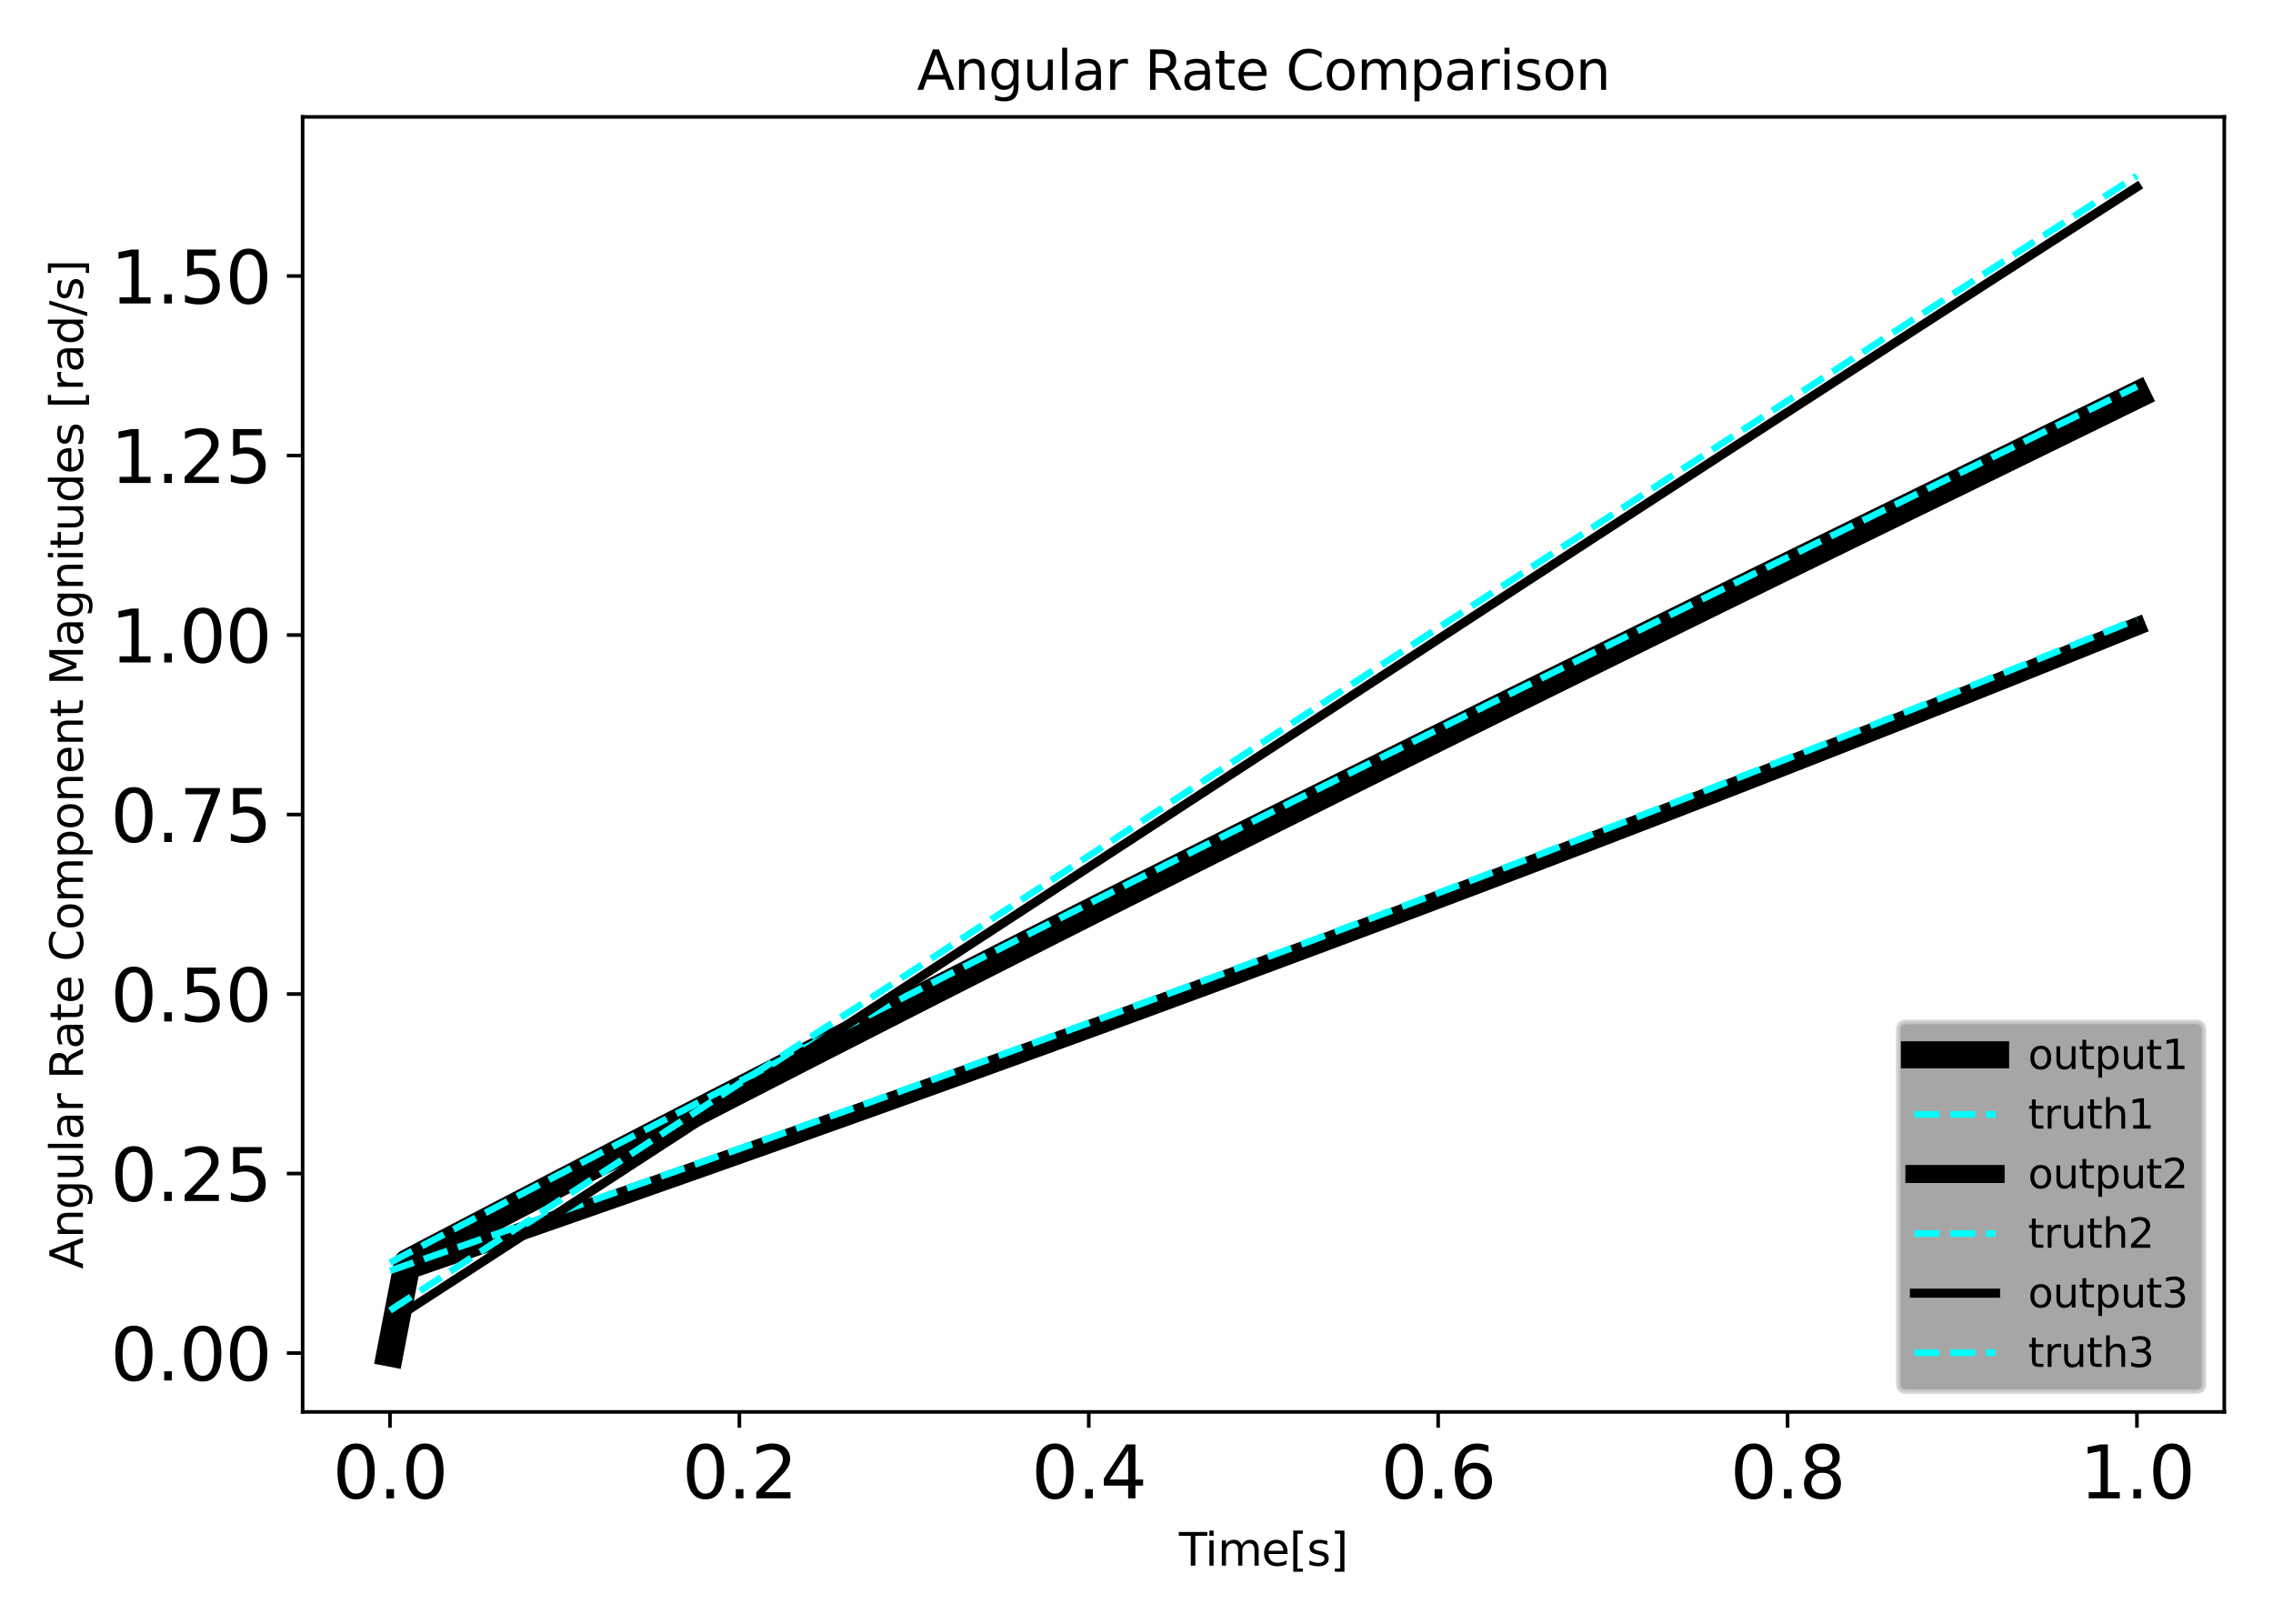 <?xml version="1.0" encoding="utf-8" standalone="no"?>
<!DOCTYPE svg PUBLIC "-//W3C//DTD SVG 1.1//EN"
  "http://www.w3.org/Graphics/SVG/1.1/DTD/svg11.dtd">
<svg xmlns:xlink="http://www.w3.org/1999/xlink" width="504pt" height="360pt" viewBox="0 0 504 360" xmlns="http://www.w3.org/2000/svg" version="1.1">
 <defs>
  <style type="text/css">*{stroke-linejoin: round; stroke-linecap: butt}</style>
 </defs>
 <g id="figure_1">
  <g id="patch_1">
   <path d="M 0 360 
L 504 360 
L 504 0 
L 0 0 
L 0 360 
z
" style="fill: none"/>
  </g>
  <g id="axes_1">
   <g id="patch_2">
    <path d="M 67.103 313.037 
L 493.2 313.037 
L 493.2 25.918 
L 67.103 25.918 
L 67.103 313.037 
z
" style="fill: none"/>
   </g>
   <g id="matplotlib.axis_1">
    <g id="xtick_1">
     <g id="line2d_1">
      <defs>
       <path id="m3a3d41b6ec" d="M 0 0 
L 0 3.5 
" style="stroke: #000000; stroke-width: 0.8"/>
      </defs>
      <g>
       <use xlink:href="#m3a3d41b6ec" x="86.471" y="313.037" style="stroke: #000000; stroke-width: 0.8"/>
      </g>
     </g>
     <g id="text_1">
      <!-- 0.0 -->
      <g transform="translate(73.749 332.194) scale(0.16 -0.16)">
       <defs>
        <path id="DejaVuSans-30" d="M 2034 4250 
Q 1547 4250 1301 3770 
Q 1056 3291 1056 2328 
Q 1056 1369 1301 889 
Q 1547 409 2034 409 
Q 2525 409 2770 889 
Q 3016 1369 3016 2328 
Q 3016 3291 2770 3770 
Q 2525 4250 2034 4250 
z
M 2034 4750 
Q 2819 4750 3233 4129 
Q 3647 3509 3647 2328 
Q 3647 1150 3233 529 
Q 2819 -91 2034 -91 
Q 1250 -91 836 529 
Q 422 1150 422 2328 
Q 422 3509 836 4129 
Q 1250 4750 2034 4750 
z
" transform="scale(0.016)"/>
        <path id="DejaVuSans-2e" d="M 684 794 
L 1344 794 
L 1344 0 
L 684 0 
L 684 794 
z
" transform="scale(0.016)"/>
       </defs>
       <use xlink:href="#DejaVuSans-30"/>
       <use xlink:href="#DejaVuSans-2e" x="63.623"/>
       <use xlink:href="#DejaVuSans-30" x="95.41"/>
      </g>
     </g>
    </g>
    <g id="xtick_2">
     <g id="line2d_2">
      <g>
       <use xlink:href="#m3a3d41b6ec" x="163.943" y="313.037" style="stroke: #000000; stroke-width: 0.8"/>
      </g>
     </g>
     <g id="text_2">
      <!-- 0.2 -->
      <g transform="translate(151.221 332.194) scale(0.16 -0.16)">
       <defs>
        <path id="DejaVuSans-32" d="M 1228 531 
L 3431 531 
L 3431 0 
L 469 0 
L 469 531 
Q 828 903 1448 1529 
Q 2069 2156 2228 2338 
Q 2531 2678 2651 2914 
Q 2772 3150 2772 3378 
Q 2772 3750 2511 3984 
Q 2250 4219 1831 4219 
Q 1534 4219 1204 4116 
Q 875 4013 500 3803 
L 500 4441 
Q 881 4594 1212 4672 
Q 1544 4750 1819 4750 
Q 2544 4750 2975 4387 
Q 3406 4025 3406 3419 
Q 3406 3131 3298 2873 
Q 3191 2616 2906 2266 
Q 2828 2175 2409 1742 
Q 1991 1309 1228 531 
z
" transform="scale(0.016)"/>
       </defs>
       <use xlink:href="#DejaVuSans-30"/>
       <use xlink:href="#DejaVuSans-2e" x="63.623"/>
       <use xlink:href="#DejaVuSans-32" x="95.41"/>
      </g>
     </g>
    </g>
    <g id="xtick_3">
     <g id="line2d_3">
      <g>
       <use xlink:href="#m3a3d41b6ec" x="241.415" y="313.037" style="stroke: #000000; stroke-width: 0.8"/>
      </g>
     </g>
     <g id="text_3">
      <!-- 0.4 -->
      <g transform="translate(228.693 332.194) scale(0.16 -0.16)">
       <defs>
        <path id="DejaVuSans-34" d="M 2419 4116 
L 825 1625 
L 2419 1625 
L 2419 4116 
z
M 2253 4666 
L 3047 4666 
L 3047 1625 
L 3713 1625 
L 3713 1100 
L 3047 1100 
L 3047 0 
L 2419 0 
L 2419 1100 
L 313 1100 
L 313 1709 
L 2253 4666 
z
" transform="scale(0.016)"/>
       </defs>
       <use xlink:href="#DejaVuSans-30"/>
       <use xlink:href="#DejaVuSans-2e" x="63.623"/>
       <use xlink:href="#DejaVuSans-34" x="95.41"/>
      </g>
     </g>
    </g>
    <g id="xtick_4">
     <g id="line2d_4">
      <g>
       <use xlink:href="#m3a3d41b6ec" x="318.888" y="313.037" style="stroke: #000000; stroke-width: 0.8"/>
      </g>
     </g>
     <g id="text_4">
      <!-- 0.6 -->
      <g transform="translate(306.165 332.194) scale(0.16 -0.16)">
       <defs>
        <path id="DejaVuSans-36" d="M 2113 2584 
Q 1688 2584 1439 2293 
Q 1191 2003 1191 1497 
Q 1191 994 1439 701 
Q 1688 409 2113 409 
Q 2538 409 2786 701 
Q 3034 994 3034 1497 
Q 3034 2003 2786 2293 
Q 2538 2584 2113 2584 
z
M 3366 4563 
L 3366 3988 
Q 3128 4100 2886 4159 
Q 2644 4219 2406 4219 
Q 1781 4219 1451 3797 
Q 1122 3375 1075 2522 
Q 1259 2794 1537 2939 
Q 1816 3084 2150 3084 
Q 2853 3084 3261 2657 
Q 3669 2231 3669 1497 
Q 3669 778 3244 343 
Q 2819 -91 2113 -91 
Q 1303 -91 875 529 
Q 447 1150 447 2328 
Q 447 3434 972 4092 
Q 1497 4750 2381 4750 
Q 2619 4750 2861 4703 
Q 3103 4656 3366 4563 
z
" transform="scale(0.016)"/>
       </defs>
       <use xlink:href="#DejaVuSans-30"/>
       <use xlink:href="#DejaVuSans-2e" x="63.623"/>
       <use xlink:href="#DejaVuSans-36" x="95.41"/>
      </g>
     </g>
    </g>
    <g id="xtick_5">
     <g id="line2d_5">
      <g>
       <use xlink:href="#m3a3d41b6ec" x="396.36" y="313.037" style="stroke: #000000; stroke-width: 0.8"/>
      </g>
     </g>
     <g id="text_5">
      <!-- 0.8 -->
      <g transform="translate(383.637 332.194) scale(0.16 -0.16)">
       <defs>
        <path id="DejaVuSans-38" d="M 2034 2216 
Q 1584 2216 1326 1975 
Q 1069 1734 1069 1313 
Q 1069 891 1326 650 
Q 1584 409 2034 409 
Q 2484 409 2743 651 
Q 3003 894 3003 1313 
Q 3003 1734 2745 1975 
Q 2488 2216 2034 2216 
z
M 1403 2484 
Q 997 2584 770 2862 
Q 544 3141 544 3541 
Q 544 4100 942 4425 
Q 1341 4750 2034 4750 
Q 2731 4750 3128 4425 
Q 3525 4100 3525 3541 
Q 3525 3141 3298 2862 
Q 3072 2584 2669 2484 
Q 3125 2378 3379 2068 
Q 3634 1759 3634 1313 
Q 3634 634 3220 271 
Q 2806 -91 2034 -91 
Q 1263 -91 848 271 
Q 434 634 434 1313 
Q 434 1759 690 2068 
Q 947 2378 1403 2484 
z
M 1172 3481 
Q 1172 3119 1398 2916 
Q 1625 2713 2034 2713 
Q 2441 2713 2670 2916 
Q 2900 3119 2900 3481 
Q 2900 3844 2670 4047 
Q 2441 4250 2034 4250 
Q 1625 4250 1398 4047 
Q 1172 3844 1172 3481 
z
" transform="scale(0.016)"/>
       </defs>
       <use xlink:href="#DejaVuSans-30"/>
       <use xlink:href="#DejaVuSans-2e" x="63.623"/>
       <use xlink:href="#DejaVuSans-38" x="95.41"/>
      </g>
     </g>
    </g>
    <g id="xtick_6">
     <g id="line2d_6">
      <g>
       <use xlink:href="#m3a3d41b6ec" x="473.832" y="313.037" style="stroke: #000000; stroke-width: 0.8"/>
      </g>
     </g>
     <g id="text_6">
      <!-- 1.0 -->
      <g transform="translate(461.109 332.194) scale(0.16 -0.16)">
       <defs>
        <path id="DejaVuSans-31" d="M 794 531 
L 1825 531 
L 1825 4091 
L 703 3866 
L 703 4441 
L 1819 4666 
L 2450 4666 
L 2450 531 
L 3481 531 
L 3481 0 
L 794 0 
L 794 531 
z
" transform="scale(0.016)"/>
       </defs>
       <use xlink:href="#DejaVuSans-31"/>
       <use xlink:href="#DejaVuSans-2e" x="63.623"/>
       <use xlink:href="#DejaVuSans-30" x="95.41"/>
      </g>
     </g>
    </g>
    <g id="text_7">
     <!-- Time[s] -->
     <g transform="translate(261.412 347.12) scale(0.1 -0.1)">
      <defs>
       <path id="DejaVuSans-54" d="M -19 4666 
L 3928 4666 
L 3928 4134 
L 2272 4134 
L 2272 0 
L 1638 0 
L 1638 4134 
L -19 4134 
L -19 4666 
z
" transform="scale(0.016)"/>
       <path id="DejaVuSans-69" d="M 603 3500 
L 1178 3500 
L 1178 0 
L 603 0 
L 603 3500 
z
M 603 4863 
L 1178 4863 
L 1178 4134 
L 603 4134 
L 603 4863 
z
" transform="scale(0.016)"/>
       <path id="DejaVuSans-6d" d="M 3328 2828 
Q 3544 3216 3844 3400 
Q 4144 3584 4550 3584 
Q 5097 3584 5394 3201 
Q 5691 2819 5691 2113 
L 5691 0 
L 5113 0 
L 5113 2094 
Q 5113 2597 4934 2840 
Q 4756 3084 4391 3084 
Q 3944 3084 3684 2787 
Q 3425 2491 3425 1978 
L 3425 0 
L 2847 0 
L 2847 2094 
Q 2847 2600 2669 2842 
Q 2491 3084 2119 3084 
Q 1678 3084 1418 2786 
Q 1159 2488 1159 1978 
L 1159 0 
L 581 0 
L 581 3500 
L 1159 3500 
L 1159 2956 
Q 1356 3278 1631 3431 
Q 1906 3584 2284 3584 
Q 2666 3584 2933 3390 
Q 3200 3197 3328 2828 
z
" transform="scale(0.016)"/>
       <path id="DejaVuSans-65" d="M 3597 1894 
L 3597 1613 
L 953 1613 
Q 991 1019 1311 708 
Q 1631 397 2203 397 
Q 2534 397 2845 478 
Q 3156 559 3463 722 
L 3463 178 
Q 3153 47 2828 -22 
Q 2503 -91 2169 -91 
Q 1331 -91 842 396 
Q 353 884 353 1716 
Q 353 2575 817 3079 
Q 1281 3584 2069 3584 
Q 2775 3584 3186 3129 
Q 3597 2675 3597 1894 
z
M 3022 2063 
Q 3016 2534 2758 2815 
Q 2500 3097 2075 3097 
Q 1594 3097 1305 2825 
Q 1016 2553 972 2059 
L 3022 2063 
z
" transform="scale(0.016)"/>
       <path id="DejaVuSans-5b" d="M 550 4863 
L 1875 4863 
L 1875 4416 
L 1125 4416 
L 1125 -397 
L 1875 -397 
L 1875 -844 
L 550 -844 
L 550 4863 
z
" transform="scale(0.016)"/>
       <path id="DejaVuSans-73" d="M 2834 3397 
L 2834 2853 
Q 2591 2978 2328 3040 
Q 2066 3103 1784 3103 
Q 1356 3103 1142 2972 
Q 928 2841 928 2578 
Q 928 2378 1081 2264 
Q 1234 2150 1697 2047 
L 1894 2003 
Q 2506 1872 2764 1633 
Q 3022 1394 3022 966 
Q 3022 478 2636 193 
Q 2250 -91 1575 -91 
Q 1294 -91 989 -36 
Q 684 19 347 128 
L 347 722 
Q 666 556 975 473 
Q 1284 391 1588 391 
Q 1994 391 2212 530 
Q 2431 669 2431 922 
Q 2431 1156 2273 1281 
Q 2116 1406 1581 1522 
L 1381 1569 
Q 847 1681 609 1914 
Q 372 2147 372 2553 
Q 372 3047 722 3315 
Q 1072 3584 1716 3584 
Q 2034 3584 2315 3537 
Q 2597 3491 2834 3397 
z
" transform="scale(0.016)"/>
       <path id="DejaVuSans-5d" d="M 1947 4863 
L 1947 -844 
L 622 -844 
L 622 -397 
L 1369 -397 
L 1369 4416 
L 622 4416 
L 622 4863 
L 1947 4863 
z
" transform="scale(0.016)"/>
      </defs>
      <use xlink:href="#DejaVuSans-54"/>
      <use xlink:href="#DejaVuSans-69" x="57.959"/>
      <use xlink:href="#DejaVuSans-6d" x="85.742"/>
      <use xlink:href="#DejaVuSans-65" x="183.154"/>
      <use xlink:href="#DejaVuSans-5b" x="244.678"/>
      <use xlink:href="#DejaVuSans-73" x="283.691"/>
      <use xlink:href="#DejaVuSans-5d" x="335.791"/>
     </g>
    </g>
   </g>
   <g id="matplotlib.axis_2">
    <g id="ytick_1">
     <g id="line2d_7">
      <defs>
       <path id="m7f34a68c2f" d="M 0 0 
L -3.5 0 
" style="stroke: #000000; stroke-width: 0.8"/>
      </defs>
      <g>
       <use xlink:href="#m7f34a68c2f" x="67.103" y="299.986" style="stroke: #000000; stroke-width: 0.8"/>
      </g>
     </g>
     <g id="text_8">
      <!-- 0.00 -->
      <g transform="translate(24.478 306.065) scale(0.16 -0.16)">
       <use xlink:href="#DejaVuSans-30"/>
       <use xlink:href="#DejaVuSans-2e" x="63.623"/>
       <use xlink:href="#DejaVuSans-30" x="95.41"/>
       <use xlink:href="#DejaVuSans-30" x="159.033"/>
      </g>
     </g>
    </g>
    <g id="ytick_2">
     <g id="line2d_8">
      <g>
       <use xlink:href="#m7f34a68c2f" x="67.103" y="260.188" style="stroke: #000000; stroke-width: 0.8"/>
      </g>
     </g>
     <g id="text_9">
      <!-- 0.25 -->
      <g transform="translate(24.478 266.267) scale(0.16 -0.16)">
       <defs>
        <path id="DejaVuSans-35" d="M 691 4666 
L 3169 4666 
L 3169 4134 
L 1269 4134 
L 1269 2991 
Q 1406 3038 1543 3061 
Q 1681 3084 1819 3084 
Q 2600 3084 3056 2656 
Q 3513 2228 3513 1497 
Q 3513 744 3044 326 
Q 2575 -91 1722 -91 
Q 1428 -91 1123 -41 
Q 819 9 494 109 
L 494 744 
Q 775 591 1075 516 
Q 1375 441 1709 441 
Q 2250 441 2565 725 
Q 2881 1009 2881 1497 
Q 2881 1984 2565 2268 
Q 2250 2553 1709 2553 
Q 1456 2553 1204 2497 
Q 953 2441 691 2322 
L 691 4666 
z
" transform="scale(0.016)"/>
       </defs>
       <use xlink:href="#DejaVuSans-30"/>
       <use xlink:href="#DejaVuSans-2e" x="63.623"/>
       <use xlink:href="#DejaVuSans-32" x="95.41"/>
       <use xlink:href="#DejaVuSans-35" x="159.033"/>
      </g>
     </g>
    </g>
    <g id="ytick_3">
     <g id="line2d_9">
      <g>
       <use xlink:href="#m7f34a68c2f" x="67.103" y="220.39" style="stroke: #000000; stroke-width: 0.8"/>
      </g>
     </g>
     <g id="text_10">
      <!-- 0.50 -->
      <g transform="translate(24.478 226.469) scale(0.16 -0.16)">
       <use xlink:href="#DejaVuSans-30"/>
       <use xlink:href="#DejaVuSans-2e" x="63.623"/>
       <use xlink:href="#DejaVuSans-35" x="95.41"/>
       <use xlink:href="#DejaVuSans-30" x="159.033"/>
      </g>
     </g>
    </g>
    <g id="ytick_4">
     <g id="line2d_10">
      <g>
       <use xlink:href="#m7f34a68c2f" x="67.103" y="180.592" style="stroke: #000000; stroke-width: 0.8"/>
      </g>
     </g>
     <g id="text_11">
      <!-- 0.75 -->
      <g transform="translate(24.478 186.671) scale(0.16 -0.16)">
       <defs>
        <path id="DejaVuSans-37" d="M 525 4666 
L 3525 4666 
L 3525 4397 
L 1831 0 
L 1172 0 
L 2766 4134 
L 525 4134 
L 525 4666 
z
" transform="scale(0.016)"/>
       </defs>
       <use xlink:href="#DejaVuSans-30"/>
       <use xlink:href="#DejaVuSans-2e" x="63.623"/>
       <use xlink:href="#DejaVuSans-37" x="95.41"/>
       <use xlink:href="#DejaVuSans-35" x="159.033"/>
      </g>
     </g>
    </g>
    <g id="ytick_5">
     <g id="line2d_11">
      <g>
       <use xlink:href="#m7f34a68c2f" x="67.103" y="140.794" style="stroke: #000000; stroke-width: 0.8"/>
      </g>
     </g>
     <g id="text_12">
      <!-- 1.00 -->
      <g transform="translate(24.478 146.873) scale(0.16 -0.16)">
       <use xlink:href="#DejaVuSans-31"/>
       <use xlink:href="#DejaVuSans-2e" x="63.623"/>
       <use xlink:href="#DejaVuSans-30" x="95.41"/>
       <use xlink:href="#DejaVuSans-30" x="159.033"/>
      </g>
     </g>
    </g>
    <g id="ytick_6">
     <g id="line2d_12">
      <g>
       <use xlink:href="#m7f34a68c2f" x="67.103" y="100.996" style="stroke: #000000; stroke-width: 0.8"/>
      </g>
     </g>
     <g id="text_13">
      <!-- 1.25 -->
      <g transform="translate(24.478 107.075) scale(0.16 -0.16)">
       <use xlink:href="#DejaVuSans-31"/>
       <use xlink:href="#DejaVuSans-2e" x="63.623"/>
       <use xlink:href="#DejaVuSans-32" x="95.41"/>
       <use xlink:href="#DejaVuSans-35" x="159.033"/>
      </g>
     </g>
    </g>
    <g id="ytick_7">
     <g id="line2d_13">
      <g>
       <use xlink:href="#m7f34a68c2f" x="67.103" y="61.198" style="stroke: #000000; stroke-width: 0.8"/>
      </g>
     </g>
     <g id="text_14">
      <!-- 1.50 -->
      <g transform="translate(24.478 67.277) scale(0.16 -0.16)">
       <use xlink:href="#DejaVuSans-31"/>
       <use xlink:href="#DejaVuSans-2e" x="63.623"/>
       <use xlink:href="#DejaVuSans-35" x="95.41"/>
       <use xlink:href="#DejaVuSans-30" x="159.033"/>
      </g>
     </g>
    </g>
    <g id="text_15">
     <!-- Angular Rate Component Magnitudes [rad/s] -->
     <g transform="translate(18.398 281.345) rotate(-90) scale(0.1 -0.1)">
      <defs>
       <path id="DejaVuSans-41" d="M 2188 4044 
L 1331 1722 
L 3047 1722 
L 2188 4044 
z
M 1831 4666 
L 2547 4666 
L 4325 0 
L 3669 0 
L 3244 1197 
L 1141 1197 
L 716 0 
L 50 0 
L 1831 4666 
z
" transform="scale(0.016)"/>
       <path id="DejaVuSans-6e" d="M 3513 2113 
L 3513 0 
L 2938 0 
L 2938 2094 
Q 2938 2591 2744 2837 
Q 2550 3084 2163 3084 
Q 1697 3084 1428 2787 
Q 1159 2491 1159 1978 
L 1159 0 
L 581 0 
L 581 3500 
L 1159 3500 
L 1159 2956 
Q 1366 3272 1645 3428 
Q 1925 3584 2291 3584 
Q 2894 3584 3203 3211 
Q 3513 2838 3513 2113 
z
" transform="scale(0.016)"/>
       <path id="DejaVuSans-67" d="M 2906 1791 
Q 2906 2416 2648 2759 
Q 2391 3103 1925 3103 
Q 1463 3103 1205 2759 
Q 947 2416 947 1791 
Q 947 1169 1205 825 
Q 1463 481 1925 481 
Q 2391 481 2648 825 
Q 2906 1169 2906 1791 
z
M 3481 434 
Q 3481 -459 3084 -895 
Q 2688 -1331 1869 -1331 
Q 1566 -1331 1297 -1286 
Q 1028 -1241 775 -1147 
L 775 -588 
Q 1028 -725 1275 -790 
Q 1522 -856 1778 -856 
Q 2344 -856 2625 -561 
Q 2906 -266 2906 331 
L 2906 616 
Q 2728 306 2450 153 
Q 2172 0 1784 0 
Q 1141 0 747 490 
Q 353 981 353 1791 
Q 353 2603 747 3093 
Q 1141 3584 1784 3584 
Q 2172 3584 2450 3431 
Q 2728 3278 2906 2969 
L 2906 3500 
L 3481 3500 
L 3481 434 
z
" transform="scale(0.016)"/>
       <path id="DejaVuSans-75" d="M 544 1381 
L 544 3500 
L 1119 3500 
L 1119 1403 
Q 1119 906 1312 657 
Q 1506 409 1894 409 
Q 2359 409 2629 706 
Q 2900 1003 2900 1516 
L 2900 3500 
L 3475 3500 
L 3475 0 
L 2900 0 
L 2900 538 
Q 2691 219 2414 64 
Q 2138 -91 1772 -91 
Q 1169 -91 856 284 
Q 544 659 544 1381 
z
M 1991 3584 
L 1991 3584 
z
" transform="scale(0.016)"/>
       <path id="DejaVuSans-6c" d="M 603 4863 
L 1178 4863 
L 1178 0 
L 603 0 
L 603 4863 
z
" transform="scale(0.016)"/>
       <path id="DejaVuSans-61" d="M 2194 1759 
Q 1497 1759 1228 1600 
Q 959 1441 959 1056 
Q 959 750 1161 570 
Q 1363 391 1709 391 
Q 2188 391 2477 730 
Q 2766 1069 2766 1631 
L 2766 1759 
L 2194 1759 
z
M 3341 1997 
L 3341 0 
L 2766 0 
L 2766 531 
Q 2569 213 2275 61 
Q 1981 -91 1556 -91 
Q 1019 -91 701 211 
Q 384 513 384 1019 
Q 384 1609 779 1909 
Q 1175 2209 1959 2209 
L 2766 2209 
L 2766 2266 
Q 2766 2663 2505 2880 
Q 2244 3097 1772 3097 
Q 1472 3097 1187 3025 
Q 903 2953 641 2809 
L 641 3341 
Q 956 3463 1253 3523 
Q 1550 3584 1831 3584 
Q 2591 3584 2966 3190 
Q 3341 2797 3341 1997 
z
" transform="scale(0.016)"/>
       <path id="DejaVuSans-72" d="M 2631 2963 
Q 2534 3019 2420 3045 
Q 2306 3072 2169 3072 
Q 1681 3072 1420 2755 
Q 1159 2438 1159 1844 
L 1159 0 
L 581 0 
L 581 3500 
L 1159 3500 
L 1159 2956 
Q 1341 3275 1631 3429 
Q 1922 3584 2338 3584 
Q 2397 3584 2469 3576 
Q 2541 3569 2628 3553 
L 2631 2963 
z
" transform="scale(0.016)"/>
       <path id="DejaVuSans-20" transform="scale(0.016)"/>
       <path id="DejaVuSans-52" d="M 2841 2188 
Q 3044 2119 3236 1894 
Q 3428 1669 3622 1275 
L 4263 0 
L 3584 0 
L 2988 1197 
Q 2756 1666 2539 1819 
Q 2322 1972 1947 1972 
L 1259 1972 
L 1259 0 
L 628 0 
L 628 4666 
L 2053 4666 
Q 2853 4666 3247 4331 
Q 3641 3997 3641 3322 
Q 3641 2881 3436 2590 
Q 3231 2300 2841 2188 
z
M 1259 4147 
L 1259 2491 
L 2053 2491 
Q 2509 2491 2742 2702 
Q 2975 2913 2975 3322 
Q 2975 3731 2742 3939 
Q 2509 4147 2053 4147 
L 1259 4147 
z
" transform="scale(0.016)"/>
       <path id="DejaVuSans-74" d="M 1172 4494 
L 1172 3500 
L 2356 3500 
L 2356 3053 
L 1172 3053 
L 1172 1153 
Q 1172 725 1289 603 
Q 1406 481 1766 481 
L 2356 481 
L 2356 0 
L 1766 0 
Q 1100 0 847 248 
Q 594 497 594 1153 
L 594 3053 
L 172 3053 
L 172 3500 
L 594 3500 
L 594 4494 
L 1172 4494 
z
" transform="scale(0.016)"/>
       <path id="DejaVuSans-43" d="M 4122 4306 
L 4122 3641 
Q 3803 3938 3442 4084 
Q 3081 4231 2675 4231 
Q 1875 4231 1450 3742 
Q 1025 3253 1025 2328 
Q 1025 1406 1450 917 
Q 1875 428 2675 428 
Q 3081 428 3442 575 
Q 3803 722 4122 1019 
L 4122 359 
Q 3791 134 3420 21 
Q 3050 -91 2638 -91 
Q 1578 -91 968 557 
Q 359 1206 359 2328 
Q 359 3453 968 4101 
Q 1578 4750 2638 4750 
Q 3056 4750 3426 4639 
Q 3797 4528 4122 4306 
z
" transform="scale(0.016)"/>
       <path id="DejaVuSans-6f" d="M 1959 3097 
Q 1497 3097 1228 2736 
Q 959 2375 959 1747 
Q 959 1119 1226 758 
Q 1494 397 1959 397 
Q 2419 397 2687 759 
Q 2956 1122 2956 1747 
Q 2956 2369 2687 2733 
Q 2419 3097 1959 3097 
z
M 1959 3584 
Q 2709 3584 3137 3096 
Q 3566 2609 3566 1747 
Q 3566 888 3137 398 
Q 2709 -91 1959 -91 
Q 1206 -91 779 398 
Q 353 888 353 1747 
Q 353 2609 779 3096 
Q 1206 3584 1959 3584 
z
" transform="scale(0.016)"/>
       <path id="DejaVuSans-70" d="M 1159 525 
L 1159 -1331 
L 581 -1331 
L 581 3500 
L 1159 3500 
L 1159 2969 
Q 1341 3281 1617 3432 
Q 1894 3584 2278 3584 
Q 2916 3584 3314 3078 
Q 3713 2572 3713 1747 
Q 3713 922 3314 415 
Q 2916 -91 2278 -91 
Q 1894 -91 1617 61 
Q 1341 213 1159 525 
z
M 3116 1747 
Q 3116 2381 2855 2742 
Q 2594 3103 2138 3103 
Q 1681 3103 1420 2742 
Q 1159 2381 1159 1747 
Q 1159 1113 1420 752 
Q 1681 391 2138 391 
Q 2594 391 2855 752 
Q 3116 1113 3116 1747 
z
" transform="scale(0.016)"/>
       <path id="DejaVuSans-4d" d="M 628 4666 
L 1569 4666 
L 2759 1491 
L 3956 4666 
L 4897 4666 
L 4897 0 
L 4281 0 
L 4281 4097 
L 3078 897 
L 2444 897 
L 1241 4097 
L 1241 0 
L 628 0 
L 628 4666 
z
" transform="scale(0.016)"/>
       <path id="DejaVuSans-64" d="M 2906 2969 
L 2906 4863 
L 3481 4863 
L 3481 0 
L 2906 0 
L 2906 525 
Q 2725 213 2448 61 
Q 2172 -91 1784 -91 
Q 1150 -91 751 415 
Q 353 922 353 1747 
Q 353 2572 751 3078 
Q 1150 3584 1784 3584 
Q 2172 3584 2448 3432 
Q 2725 3281 2906 2969 
z
M 947 1747 
Q 947 1113 1208 752 
Q 1469 391 1925 391 
Q 2381 391 2643 752 
Q 2906 1113 2906 1747 
Q 2906 2381 2643 2742 
Q 2381 3103 1925 3103 
Q 1469 3103 1208 2742 
Q 947 2381 947 1747 
z
" transform="scale(0.016)"/>
       <path id="DejaVuSans-2f" d="M 1625 4666 
L 2156 4666 
L 531 -594 
L 0 -594 
L 1625 4666 
z
" transform="scale(0.016)"/>
      </defs>
      <use xlink:href="#DejaVuSans-41"/>
      <use xlink:href="#DejaVuSans-6e" x="68.408"/>
      <use xlink:href="#DejaVuSans-67" x="131.787"/>
      <use xlink:href="#DejaVuSans-75" x="195.264"/>
      <use xlink:href="#DejaVuSans-6c" x="258.643"/>
      <use xlink:href="#DejaVuSans-61" x="286.426"/>
      <use xlink:href="#DejaVuSans-72" x="347.705"/>
      <use xlink:href="#DejaVuSans-20" x="388.818"/>
      <use xlink:href="#DejaVuSans-52" x="420.605"/>
      <use xlink:href="#DejaVuSans-61" x="487.838"/>
      <use xlink:href="#DejaVuSans-74" x="549.117"/>
      <use xlink:href="#DejaVuSans-65" x="588.326"/>
      <use xlink:href="#DejaVuSans-20" x="649.85"/>
      <use xlink:href="#DejaVuSans-43" x="681.637"/>
      <use xlink:href="#DejaVuSans-6f" x="751.461"/>
      <use xlink:href="#DejaVuSans-6d" x="812.643"/>
      <use xlink:href="#DejaVuSans-70" x="910.055"/>
      <use xlink:href="#DejaVuSans-6f" x="973.531"/>
      <use xlink:href="#DejaVuSans-6e" x="1034.713"/>
      <use xlink:href="#DejaVuSans-65" x="1098.092"/>
      <use xlink:href="#DejaVuSans-6e" x="1159.615"/>
      <use xlink:href="#DejaVuSans-74" x="1222.994"/>
      <use xlink:href="#DejaVuSans-20" x="1262.203"/>
      <use xlink:href="#DejaVuSans-4d" x="1293.99"/>
      <use xlink:href="#DejaVuSans-61" x="1380.27"/>
      <use xlink:href="#DejaVuSans-67" x="1441.549"/>
      <use xlink:href="#DejaVuSans-6e" x="1505.025"/>
      <use xlink:href="#DejaVuSans-69" x="1568.404"/>
      <use xlink:href="#DejaVuSans-74" x="1596.188"/>
      <use xlink:href="#DejaVuSans-75" x="1635.396"/>
      <use xlink:href="#DejaVuSans-64" x="1698.775"/>
      <use xlink:href="#DejaVuSans-65" x="1762.252"/>
      <use xlink:href="#DejaVuSans-73" x="1823.775"/>
      <use xlink:href="#DejaVuSans-20" x="1875.875"/>
      <use xlink:href="#DejaVuSans-5b" x="1907.662"/>
      <use xlink:href="#DejaVuSans-72" x="1946.676"/>
      <use xlink:href="#DejaVuSans-61" x="1987.789"/>
      <use xlink:href="#DejaVuSans-64" x="2049.068"/>
      <use xlink:href="#DejaVuSans-2f" x="2112.545"/>
      <use xlink:href="#DejaVuSans-73" x="2146.236"/>
      <use xlink:href="#DejaVuSans-5d" x="2198.336"/>
     </g>
    </g>
   </g>
   <g id="line2d_14">
    <path d="M 86.471 299.986 
L 90.345 279.949 
L 94.218 277.919 
L 98.092 275.892 
L 101.966 273.867 
L 105.839 271.844 
L 109.713 269.823 
L 113.586 267.805 
L 117.46 265.788 
L 121.334 263.773 
L 125.207 261.761 
L 129.081 259.75 
L 132.954 257.742 
L 136.828 255.735 
L 140.702 253.731 
L 144.575 251.729 
L 148.449 249.729 
L 152.322 247.73 
L 156.196 245.734 
L 160.07 243.74 
L 163.943 241.748 
L 167.817 239.758 
L 171.691 237.77 
L 175.564 235.784 
L 179.438 233.8 
L 183.311 231.818 
L 187.185 229.838 
L 191.059 227.86 
L 194.932 225.884 
L 198.806 223.91 
L 202.679 221.938 
L 206.553 219.968 
L 210.427 218 
L 214.3 216.034 
L 218.174 214.069 
L 222.047 212.107 
L 225.921 210.146 
L 229.795 208.188 
L 233.668 206.231 
L 237.542 204.276 
L 241.415 202.323 
L 245.289 200.371 
L 249.163 198.422 
L 253.036 196.474 
L 256.91 194.528 
L 260.784 192.584 
L 264.657 190.642 
L 268.531 188.701 
L 272.404 186.762 
L 276.278 184.825 
L 280.152 182.889 
L 284.025 180.955 
L 287.899 179.023 
L 291.772 177.092 
L 295.646 175.163 
L 299.52 173.235 
L 303.393 171.309 
L 307.267 169.384 
L 311.14 167.461 
L 315.014 165.54 
L 318.888 163.619 
L 322.761 161.701 
L 326.635 159.783 
L 330.508 157.867 
L 334.382 155.952 
L 338.256 154.039 
L 342.129 152.126 
L 346.003 150.215 
L 349.877 148.306 
L 353.75 146.397 
L 357.624 144.489 
L 361.497 142.583 
L 365.371 140.677 
L 369.245 138.773 
L 373.118 136.87 
L 376.992 134.967 
L 380.865 133.065 
L 384.739 131.165 
L 388.613 129.265 
L 392.486 127.366 
L 396.36 125.467 
L 400.233 123.57 
L 404.107 121.672 
L 407.981 119.776 
L 411.854 117.88 
L 415.728 115.985 
L 419.601 114.09 
L 423.475 112.195 
L 427.349 110.301 
L 431.222 108.407 
L 435.096 106.514 
L 438.969 104.62 
L 442.843 102.727 
L 446.717 100.834 
L 450.59 98.941 
L 454.464 97.048 
L 458.338 95.155 
L 462.211 93.262 
L 466.085 91.369 
L 469.958 89.476 
L 473.832 87.582 
" clip-path="url(#pd4ff1d7a47)" style="fill: none; stroke: #000000; stroke-width: 6; stroke-linecap: square"/>
   </g>
   <g id="line2d_15">
    <path d="M 86.471 279.949 
L 90.345 277.919 
L 94.218 275.892 
L 98.092 273.867 
L 101.966 271.844 
L 105.839 269.823 
L 109.713 267.805 
L 113.586 265.788 
L 117.46 263.773 
L 121.334 261.761 
L 125.207 259.75 
L 129.081 257.742 
L 132.954 255.735 
L 136.828 253.731 
L 140.702 251.729 
L 144.575 249.729 
L 148.449 247.73 
L 152.322 245.734 
L 156.196 243.74 
L 160.07 241.748 
L 163.943 239.758 
L 167.817 237.77 
L 171.691 235.784 
L 175.564 233.8 
L 179.438 231.818 
L 183.311 229.838 
L 187.185 227.86 
L 191.059 225.884 
L 194.932 223.91 
L 198.806 221.938 
L 202.679 219.968 
L 206.553 218 
L 210.427 216.034 
L 214.3 214.069 
L 218.174 212.107 
L 222.047 210.146 
L 225.921 208.188 
L 229.795 206.231 
L 233.668 204.276 
L 237.542 202.323 
L 241.415 200.371 
L 245.289 198.422 
L 249.163 196.474 
L 253.036 194.528 
L 256.91 192.584 
L 260.784 190.642 
L 264.657 188.701 
L 268.531 186.762 
L 272.404 184.825 
L 276.278 182.889 
L 280.152 180.955 
L 284.025 179.023 
L 287.899 177.092 
L 291.772 175.163 
L 295.646 173.235 
L 299.52 171.309 
L 303.393 169.384 
L 307.267 167.461 
L 311.14 165.54 
L 315.014 163.619 
L 318.888 161.701 
L 322.761 159.783 
L 326.635 157.867 
L 330.508 155.952 
L 334.382 154.039 
L 338.256 152.126 
L 342.129 150.215 
L 346.003 148.306 
L 349.877 146.397 
L 353.75 144.489 
L 357.624 142.583 
L 361.497 140.677 
L 365.371 138.773 
L 369.245 136.87 
L 373.118 134.967 
L 376.992 133.065 
L 380.865 131.165 
L 384.739 129.265 
L 388.613 127.366 
L 392.486 125.467 
L 396.36 123.57 
L 400.233 121.672 
L 404.107 119.776 
L 407.981 117.88 
L 411.854 115.985 
L 415.728 114.09 
L 419.601 112.195 
L 423.475 110.301 
L 427.349 108.407 
L 431.222 106.514 
L 435.096 104.62 
L 438.969 102.727 
L 442.843 100.834 
L 446.717 98.941 
L 450.59 97.048 
L 454.464 95.155 
L 458.338 93.262 
L 462.211 91.369 
L 466.085 89.476 
L 469.958 87.582 
L 473.832 85.688 
" clip-path="url(#pd4ff1d7a47)" style="fill: none; stroke-dasharray: 5.55,2.4; stroke-dashoffset: 0; stroke: #00ffff; stroke-width: 1.5"/>
   </g>
   <g id="line2d_16">
    <path d="M 86.471 299.986 
L 90.345 281.739 
L 94.218 280.405 
L 98.092 279.069 
L 101.966 277.731 
L 105.839 276.391 
L 109.713 275.05 
L 113.586 273.706 
L 117.46 272.36 
L 121.334 271.013 
L 125.207 269.663 
L 129.081 268.311 
L 132.954 266.958 
L 136.828 265.602 
L 140.702 264.245 
L 144.575 262.885 
L 148.449 261.523 
L 152.322 260.16 
L 156.196 258.794 
L 160.07 257.426 
L 163.943 256.056 
L 167.817 254.685 
L 171.691 253.311 
L 175.564 251.935 
L 179.438 250.556 
L 183.311 249.176 
L 187.185 247.794 
L 191.059 246.409 
L 194.932 245.023 
L 198.806 243.634 
L 202.679 242.243 
L 206.553 240.85 
L 210.427 239.455 
L 214.3 238.058 
L 218.174 236.658 
L 222.047 235.256 
L 225.921 233.852 
L 229.795 232.446 
L 233.668 231.037 
L 237.542 229.626 
L 241.415 228.213 
L 245.289 226.798 
L 249.163 225.38 
L 253.036 223.96 
L 256.91 222.538 
L 260.784 221.113 
L 264.657 219.686 
L 268.531 218.256 
L 272.404 216.825 
L 276.278 215.39 
L 280.152 213.954 
L 284.025 212.515 
L 287.899 211.073 
L 291.772 209.629 
L 295.646 208.183 
L 299.52 206.734 
L 303.393 205.283 
L 307.267 203.829 
L 311.14 202.372 
L 315.014 200.913 
L 318.888 199.452 
L 322.761 197.988 
L 326.635 196.522 
L 330.508 195.052 
L 334.382 193.581 
L 338.256 192.107 
L 342.129 190.63 
L 346.003 189.15 
L 349.877 187.668 
L 353.75 186.184 
L 357.624 184.696 
L 361.497 183.207 
L 365.371 181.714 
L 369.245 180.219 
L 373.118 178.721 
L 376.992 177.221 
L 380.865 175.718 
L 384.739 174.212 
L 388.613 172.703 
L 392.486 171.192 
L 396.36 169.679 
L 400.233 168.163 
L 404.107 166.644 
L 407.981 165.122 
L 411.854 163.598 
L 415.728 162.071 
L 419.601 160.542 
L 423.475 159.01 
L 427.349 157.475 
L 431.222 155.938 
L 435.096 154.398 
L 438.969 152.856 
L 442.843 151.311 
L 446.717 149.763 
L 450.59 148.213 
L 454.464 146.661 
L 458.338 145.106 
L 462.211 143.549 
L 466.085 141.989 
L 469.958 140.427 
L 473.832 138.862 
" clip-path="url(#pd4ff1d7a47)" style="fill: none; stroke: #000000; stroke-width: 4; stroke-linecap: square"/>
   </g>
   <g id="line2d_17">
    <path d="M 86.471 281.739 
L 90.345 280.405 
L 94.218 279.069 
L 98.092 277.731 
L 101.966 276.391 
L 105.839 275.05 
L 109.713 273.706 
L 113.586 272.36 
L 117.46 271.013 
L 121.334 269.663 
L 125.207 268.311 
L 129.081 266.958 
L 132.954 265.602 
L 136.828 264.245 
L 140.702 262.885 
L 144.575 261.523 
L 148.449 260.16 
L 152.322 258.794 
L 156.196 257.426 
L 160.07 256.056 
L 163.943 254.685 
L 167.817 253.311 
L 171.691 251.935 
L 175.564 250.556 
L 179.438 249.176 
L 183.311 247.794 
L 187.185 246.409 
L 191.059 245.023 
L 194.932 243.634 
L 198.806 242.243 
L 202.679 240.85 
L 206.553 239.455 
L 210.427 238.058 
L 214.3 236.658 
L 218.174 235.256 
L 222.047 233.852 
L 225.921 232.446 
L 229.795 231.037 
L 233.668 229.626 
L 237.542 228.213 
L 241.415 226.798 
L 245.289 225.38 
L 249.163 223.96 
L 253.036 222.538 
L 256.91 221.113 
L 260.784 219.686 
L 264.657 218.256 
L 268.531 216.825 
L 272.404 215.39 
L 276.278 213.954 
L 280.152 212.515 
L 284.025 211.073 
L 287.899 209.629 
L 291.772 208.183 
L 295.646 206.734 
L 299.52 205.283 
L 303.393 203.829 
L 307.267 202.372 
L 311.14 200.913 
L 315.014 199.452 
L 318.888 197.988 
L 322.761 196.522 
L 326.635 195.052 
L 330.508 193.581 
L 334.382 192.107 
L 338.256 190.63 
L 342.129 189.15 
L 346.003 187.668 
L 349.877 186.184 
L 353.75 184.696 
L 357.624 183.207 
L 361.497 181.714 
L 365.371 180.219 
L 369.245 178.721 
L 373.118 177.221 
L 376.992 175.718 
L 380.865 174.212 
L 384.739 172.703 
L 388.613 171.192 
L 392.486 169.679 
L 396.36 168.163 
L 400.233 166.644 
L 404.107 165.122 
L 407.981 163.598 
L 411.854 162.071 
L 415.728 160.542 
L 419.601 159.01 
L 423.475 157.475 
L 427.349 155.938 
L 431.222 154.398 
L 435.096 152.856 
L 438.969 151.311 
L 442.843 149.763 
L 446.717 148.213 
L 450.59 146.661 
L 454.464 145.106 
L 458.338 143.549 
L 462.211 141.989 
L 466.085 140.427 
L 469.958 138.862 
L 473.832 137.295 
" clip-path="url(#pd4ff1d7a47)" style="fill: none; stroke-dasharray: 5.55,2.4; stroke-dashoffset: 0; stroke: #00ffff; stroke-width: 1.5"/>
   </g>
   <g id="line2d_18">
    <path d="M 86.471 299.986 
L 90.345 290.544 
L 94.218 288.034 
L 98.092 285.524 
L 101.966 283.013 
L 105.839 280.501 
L 109.713 277.989 
L 113.586 275.476 
L 117.46 272.962 
L 121.334 270.448 
L 125.207 267.933 
L 129.081 265.418 
L 132.954 262.902 
L 136.828 260.386 
L 140.702 257.868 
L 144.575 255.351 
L 148.449 252.833 
L 152.322 250.314 
L 156.196 247.795 
L 160.07 245.275 
L 163.943 242.755 
L 167.817 240.234 
L 171.691 237.713 
L 175.564 235.192 
L 179.438 232.67 
L 183.311 230.147 
L 187.185 227.624 
L 191.059 225.101 
L 194.932 222.577 
L 198.806 220.053 
L 202.679 217.529 
L 206.553 215.005 
L 210.427 212.48 
L 214.3 209.954 
L 218.174 207.429 
L 222.047 204.903 
L 225.921 202.377 
L 229.795 199.851 
L 233.668 197.324 
L 237.542 194.798 
L 241.415 192.271 
L 245.289 189.744 
L 249.163 187.217 
L 253.036 184.69 
L 256.91 182.163 
L 260.784 179.636 
L 264.657 177.109 
L 268.531 174.582 
L 272.404 172.055 
L 276.278 169.528 
L 280.152 167.001 
L 284.025 164.474 
L 287.899 161.948 
L 291.772 159.421 
L 295.646 156.895 
L 299.52 154.369 
L 303.393 151.843 
L 307.267 149.317 
L 311.14 146.792 
L 315.014 144.267 
L 318.888 141.743 
L 322.761 139.219 
L 326.635 136.695 
L 330.508 134.172 
L 334.382 131.65 
L 338.256 129.128 
L 342.129 126.606 
L 346.003 124.085 
L 349.877 121.565 
L 353.75 119.045 
L 357.624 116.526 
L 361.497 114.008 
L 365.371 111.49 
L 369.245 108.974 
L 373.118 106.458 
L 376.992 103.943 
L 380.865 101.429 
L 384.739 98.916 
L 388.613 96.404 
L 392.486 93.892 
L 396.36 91.382 
L 400.233 88.873 
L 404.107 86.365 
L 407.981 83.858 
L 411.854 81.353 
L 415.728 78.848 
L 419.601 76.345 
L 423.475 73.843 
L 427.349 71.343 
L 431.222 68.843 
L 435.096 66.345 
L 438.969 63.849 
L 442.843 61.354 
L 446.717 58.86 
L 450.59 56.368 
L 454.464 53.878 
L 458.338 51.389 
L 462.211 48.902 
L 466.085 46.416 
L 469.958 43.932 
L 473.832 41.45 
" clip-path="url(#pd4ff1d7a47)" style="fill: none; stroke: #000000; stroke-width: 2; stroke-linecap: square"/>
   </g>
   <g id="line2d_19">
    <path d="M 86.471 290.544 
L 90.345 288.034 
L 94.218 285.524 
L 98.092 283.013 
L 101.966 280.501 
L 105.839 277.989 
L 109.713 275.476 
L 113.586 272.962 
L 117.46 270.448 
L 121.334 267.933 
L 125.207 265.418 
L 129.081 262.902 
L 132.954 260.386 
L 136.828 257.868 
L 140.702 255.351 
L 144.575 252.833 
L 148.449 250.314 
L 152.322 247.795 
L 156.196 245.275 
L 160.07 242.755 
L 163.943 240.234 
L 167.817 237.713 
L 171.691 235.192 
L 175.564 232.67 
L 179.438 230.147 
L 183.311 227.624 
L 187.185 225.101 
L 191.059 222.577 
L 194.932 220.053 
L 198.806 217.529 
L 202.679 215.005 
L 206.553 212.48 
L 210.427 209.954 
L 214.3 207.429 
L 218.174 204.903 
L 222.047 202.377 
L 225.921 199.851 
L 229.795 197.324 
L 233.668 194.798 
L 237.542 192.271 
L 241.415 189.744 
L 245.289 187.217 
L 249.163 184.69 
L 253.036 182.163 
L 256.91 179.636 
L 260.784 177.109 
L 264.657 174.582 
L 268.531 172.055 
L 272.404 169.528 
L 276.278 167.001 
L 280.152 164.474 
L 284.025 161.948 
L 287.899 159.421 
L 291.772 156.895 
L 295.646 154.369 
L 299.52 151.843 
L 303.393 149.317 
L 307.267 146.792 
L 311.14 144.267 
L 315.014 141.743 
L 318.888 139.219 
L 322.761 136.695 
L 326.635 134.172 
L 330.508 131.65 
L 334.382 129.128 
L 338.256 126.606 
L 342.129 124.085 
L 346.003 121.565 
L 349.877 119.045 
L 353.75 116.526 
L 357.624 114.008 
L 361.497 111.49 
L 365.371 108.974 
L 369.245 106.458 
L 373.118 103.943 
L 376.992 101.429 
L 380.865 98.916 
L 384.739 96.404 
L 388.613 93.892 
L 392.486 91.382 
L 396.36 88.873 
L 400.233 86.365 
L 404.107 83.858 
L 407.981 81.353 
L 411.854 78.848 
L 415.728 76.345 
L 419.601 73.843 
L 423.475 71.343 
L 427.349 68.843 
L 431.222 66.345 
L 435.096 63.849 
L 438.969 61.354 
L 442.843 58.86 
L 446.717 56.368 
L 450.59 53.878 
L 454.464 51.389 
L 458.338 48.902 
L 462.211 46.416 
L 466.085 43.932 
L 469.958 41.45 
L 473.832 38.969 
" clip-path="url(#pd4ff1d7a47)" style="fill: none; stroke-dasharray: 5.55,2.4; stroke-dashoffset: 0; stroke: #00ffff; stroke-width: 1.5"/>
   </g>
   <g id="patch_3">
    <path d="M 67.103 313.037 
L 67.103 25.918 
" style="fill: none; stroke: #000000; stroke-width: 0.8; stroke-linejoin: miter; stroke-linecap: square"/>
   </g>
   <g id="patch_4">
    <path d="M 493.2 313.037 
L 493.2 25.918 
" style="fill: none; stroke: #000000; stroke-width: 0.8; stroke-linejoin: miter; stroke-linecap: square"/>
   </g>
   <g id="patch_5">
    <path d="M 67.103 313.037 
L 493.2 313.037 
" style="fill: none; stroke: #000000; stroke-width: 0.8; stroke-linejoin: miter; stroke-linecap: square"/>
   </g>
   <g id="patch_6">
    <path d="M 67.103 25.918 
L 493.2 25.918 
" style="fill: none; stroke: #000000; stroke-width: 0.8; stroke-linejoin: miter; stroke-linecap: square"/>
   </g>
   <g id="text_16">
    <!-- Angular Rate Comparison -->
    <g transform="translate(203.33 19.918) scale(0.12 -0.12)">
     <use xlink:href="#DejaVuSans-41"/>
     <use xlink:href="#DejaVuSans-6e" x="68.408"/>
     <use xlink:href="#DejaVuSans-67" x="131.787"/>
     <use xlink:href="#DejaVuSans-75" x="195.264"/>
     <use xlink:href="#DejaVuSans-6c" x="258.643"/>
     <use xlink:href="#DejaVuSans-61" x="286.426"/>
     <use xlink:href="#DejaVuSans-72" x="347.705"/>
     <use xlink:href="#DejaVuSans-20" x="388.818"/>
     <use xlink:href="#DejaVuSans-52" x="420.605"/>
     <use xlink:href="#DejaVuSans-61" x="487.838"/>
     <use xlink:href="#DejaVuSans-74" x="549.117"/>
     <use xlink:href="#DejaVuSans-65" x="588.326"/>
     <use xlink:href="#DejaVuSans-20" x="649.85"/>
     <use xlink:href="#DejaVuSans-43" x="681.637"/>
     <use xlink:href="#DejaVuSans-6f" x="751.461"/>
     <use xlink:href="#DejaVuSans-6d" x="812.643"/>
     <use xlink:href="#DejaVuSans-70" x="910.055"/>
     <use xlink:href="#DejaVuSans-61" x="973.531"/>
     <use xlink:href="#DejaVuSans-72" x="1034.811"/>
     <use xlink:href="#DejaVuSans-69" x="1075.924"/>
     <use xlink:href="#DejaVuSans-73" x="1103.707"/>
     <use xlink:href="#DejaVuSans-6f" x="1155.807"/>
     <use xlink:href="#DejaVuSans-6e" x="1216.988"/>
    </g>
   </g>
   <g id="legend_1">
    <g id="patch_7">
     <path d="M 422.689 308.537 
L 486.9 308.537 
Q 488.7 308.537 488.7 306.737 
L 488.7 228.375 
Q 488.7 226.575 486.9 226.575 
L 422.689 226.575 
Q 420.889 226.575 420.889 228.375 
L 420.889 306.737 
Q 420.889 308.537 422.689 308.537 
z
" style="fill: #909090; opacity: 0.8; stroke: #cccccc; stroke-linejoin: miter"/>
    </g>
    <g id="line2d_20">
     <path d="M 424.489 233.864 
L 433.489 233.864 
L 442.489 233.864 
" style="fill: none; stroke: #000000; stroke-width: 6; stroke-linecap: square"/>
    </g>
    <g id="text_17">
     <!-- output1 -->
     <g transform="translate(449.689 237.014) scale(0.09 -0.09)">
      <use xlink:href="#DejaVuSans-6f"/>
      <use xlink:href="#DejaVuSans-75" x="61.182"/>
      <use xlink:href="#DejaVuSans-74" x="124.561"/>
      <use xlink:href="#DejaVuSans-70" x="163.77"/>
      <use xlink:href="#DejaVuSans-75" x="227.246"/>
      <use xlink:href="#DejaVuSans-74" x="290.625"/>
      <use xlink:href="#DejaVuSans-31" x="329.834"/>
     </g>
    </g>
    <g id="line2d_21">
     <path d="M 424.489 247.074 
L 433.489 247.074 
L 442.489 247.074 
" style="fill: none; stroke-dasharray: 5.55,2.4; stroke-dashoffset: 0; stroke: #00ffff; stroke-width: 1.5"/>
    </g>
    <g id="text_18">
     <!-- truth1 -->
     <g transform="translate(449.689 250.224) scale(0.09 -0.09)">
      <defs>
       <path id="DejaVuSans-68" d="M 3513 2113 
L 3513 0 
L 2938 0 
L 2938 2094 
Q 2938 2591 2744 2837 
Q 2550 3084 2163 3084 
Q 1697 3084 1428 2787 
Q 1159 2491 1159 1978 
L 1159 0 
L 581 0 
L 581 4863 
L 1159 4863 
L 1159 2956 
Q 1366 3272 1645 3428 
Q 1925 3584 2291 3584 
Q 2894 3584 3203 3211 
Q 3513 2838 3513 2113 
z
" transform="scale(0.016)"/>
      </defs>
      <use xlink:href="#DejaVuSans-74"/>
      <use xlink:href="#DejaVuSans-72" x="39.209"/>
      <use xlink:href="#DejaVuSans-75" x="80.322"/>
      <use xlink:href="#DejaVuSans-74" x="143.701"/>
      <use xlink:href="#DejaVuSans-68" x="182.91"/>
      <use xlink:href="#DejaVuSans-31" x="246.289"/>
     </g>
    </g>
    <g id="line2d_22">
     <path d="M 424.489 260.284 
L 433.489 260.284 
L 442.489 260.284 
" style="fill: none; stroke: #000000; stroke-width: 4; stroke-linecap: square"/>
    </g>
    <g id="text_19">
     <!-- output2 -->
     <g transform="translate(449.689 263.434) scale(0.09 -0.09)">
      <use xlink:href="#DejaVuSans-6f"/>
      <use xlink:href="#DejaVuSans-75" x="61.182"/>
      <use xlink:href="#DejaVuSans-74" x="124.561"/>
      <use xlink:href="#DejaVuSans-70" x="163.77"/>
      <use xlink:href="#DejaVuSans-75" x="227.246"/>
      <use xlink:href="#DejaVuSans-74" x="290.625"/>
      <use xlink:href="#DejaVuSans-32" x="329.834"/>
     </g>
    </g>
    <g id="line2d_23">
     <path d="M 424.489 273.495 
L 433.489 273.495 
L 442.489 273.495 
" style="fill: none; stroke-dasharray: 5.55,2.4; stroke-dashoffset: 0; stroke: #00ffff; stroke-width: 1.5"/>
    </g>
    <g id="text_20">
     <!-- truth2 -->
     <g transform="translate(449.689 276.645) scale(0.09 -0.09)">
      <use xlink:href="#DejaVuSans-74"/>
      <use xlink:href="#DejaVuSans-72" x="39.209"/>
      <use xlink:href="#DejaVuSans-75" x="80.322"/>
      <use xlink:href="#DejaVuSans-74" x="143.701"/>
      <use xlink:href="#DejaVuSans-68" x="182.91"/>
      <use xlink:href="#DejaVuSans-32" x="246.289"/>
     </g>
    </g>
    <g id="line2d_24">
     <path d="M 424.489 286.705 
L 433.489 286.705 
L 442.489 286.705 
" style="fill: none; stroke: #000000; stroke-width: 2; stroke-linecap: square"/>
    </g>
    <g id="text_21">
     <!-- output3 -->
     <g transform="translate(449.689 289.855) scale(0.09 -0.09)">
      <defs>
       <path id="DejaVuSans-33" d="M 2597 2516 
Q 3050 2419 3304 2112 
Q 3559 1806 3559 1356 
Q 3559 666 3084 287 
Q 2609 -91 1734 -91 
Q 1441 -91 1130 -33 
Q 819 25 488 141 
L 488 750 
Q 750 597 1062 519 
Q 1375 441 1716 441 
Q 2309 441 2620 675 
Q 2931 909 2931 1356 
Q 2931 1769 2642 2001 
Q 2353 2234 1838 2234 
L 1294 2234 
L 1294 2753 
L 1863 2753 
Q 2328 2753 2575 2939 
Q 2822 3125 2822 3475 
Q 2822 3834 2567 4026 
Q 2313 4219 1838 4219 
Q 1578 4219 1281 4162 
Q 984 4106 628 3988 
L 628 4550 
Q 988 4650 1302 4700 
Q 1616 4750 1894 4750 
Q 2613 4750 3031 4423 
Q 3450 4097 3450 3541 
Q 3450 3153 3228 2886 
Q 3006 2619 2597 2516 
z
" transform="scale(0.016)"/>
      </defs>
      <use xlink:href="#DejaVuSans-6f"/>
      <use xlink:href="#DejaVuSans-75" x="61.182"/>
      <use xlink:href="#DejaVuSans-74" x="124.561"/>
      <use xlink:href="#DejaVuSans-70" x="163.77"/>
      <use xlink:href="#DejaVuSans-75" x="227.246"/>
      <use xlink:href="#DejaVuSans-74" x="290.625"/>
      <use xlink:href="#DejaVuSans-33" x="329.834"/>
     </g>
    </g>
    <g id="line2d_25">
     <path d="M 424.489 299.915 
L 433.489 299.915 
L 442.489 299.915 
" style="fill: none; stroke-dasharray: 5.55,2.4; stroke-dashoffset: 0; stroke: #00ffff; stroke-width: 1.5"/>
    </g>
    <g id="text_22">
     <!-- truth3 -->
     <g transform="translate(449.689 303.065) scale(0.09 -0.09)">
      <use xlink:href="#DejaVuSans-74"/>
      <use xlink:href="#DejaVuSans-72" x="39.209"/>
      <use xlink:href="#DejaVuSans-75" x="80.322"/>
      <use xlink:href="#DejaVuSans-74" x="143.701"/>
      <use xlink:href="#DejaVuSans-68" x="182.91"/>
      <use xlink:href="#DejaVuSans-33" x="246.289"/>
     </g>
    </g>
   </g>
  </g>
 </g>
 <defs>
  <clipPath id="pd4ff1d7a47">
   <rect x="67.103" y="25.918" width="426.097" height="287.119"/>
  </clipPath>
 </defs>
</svg>
